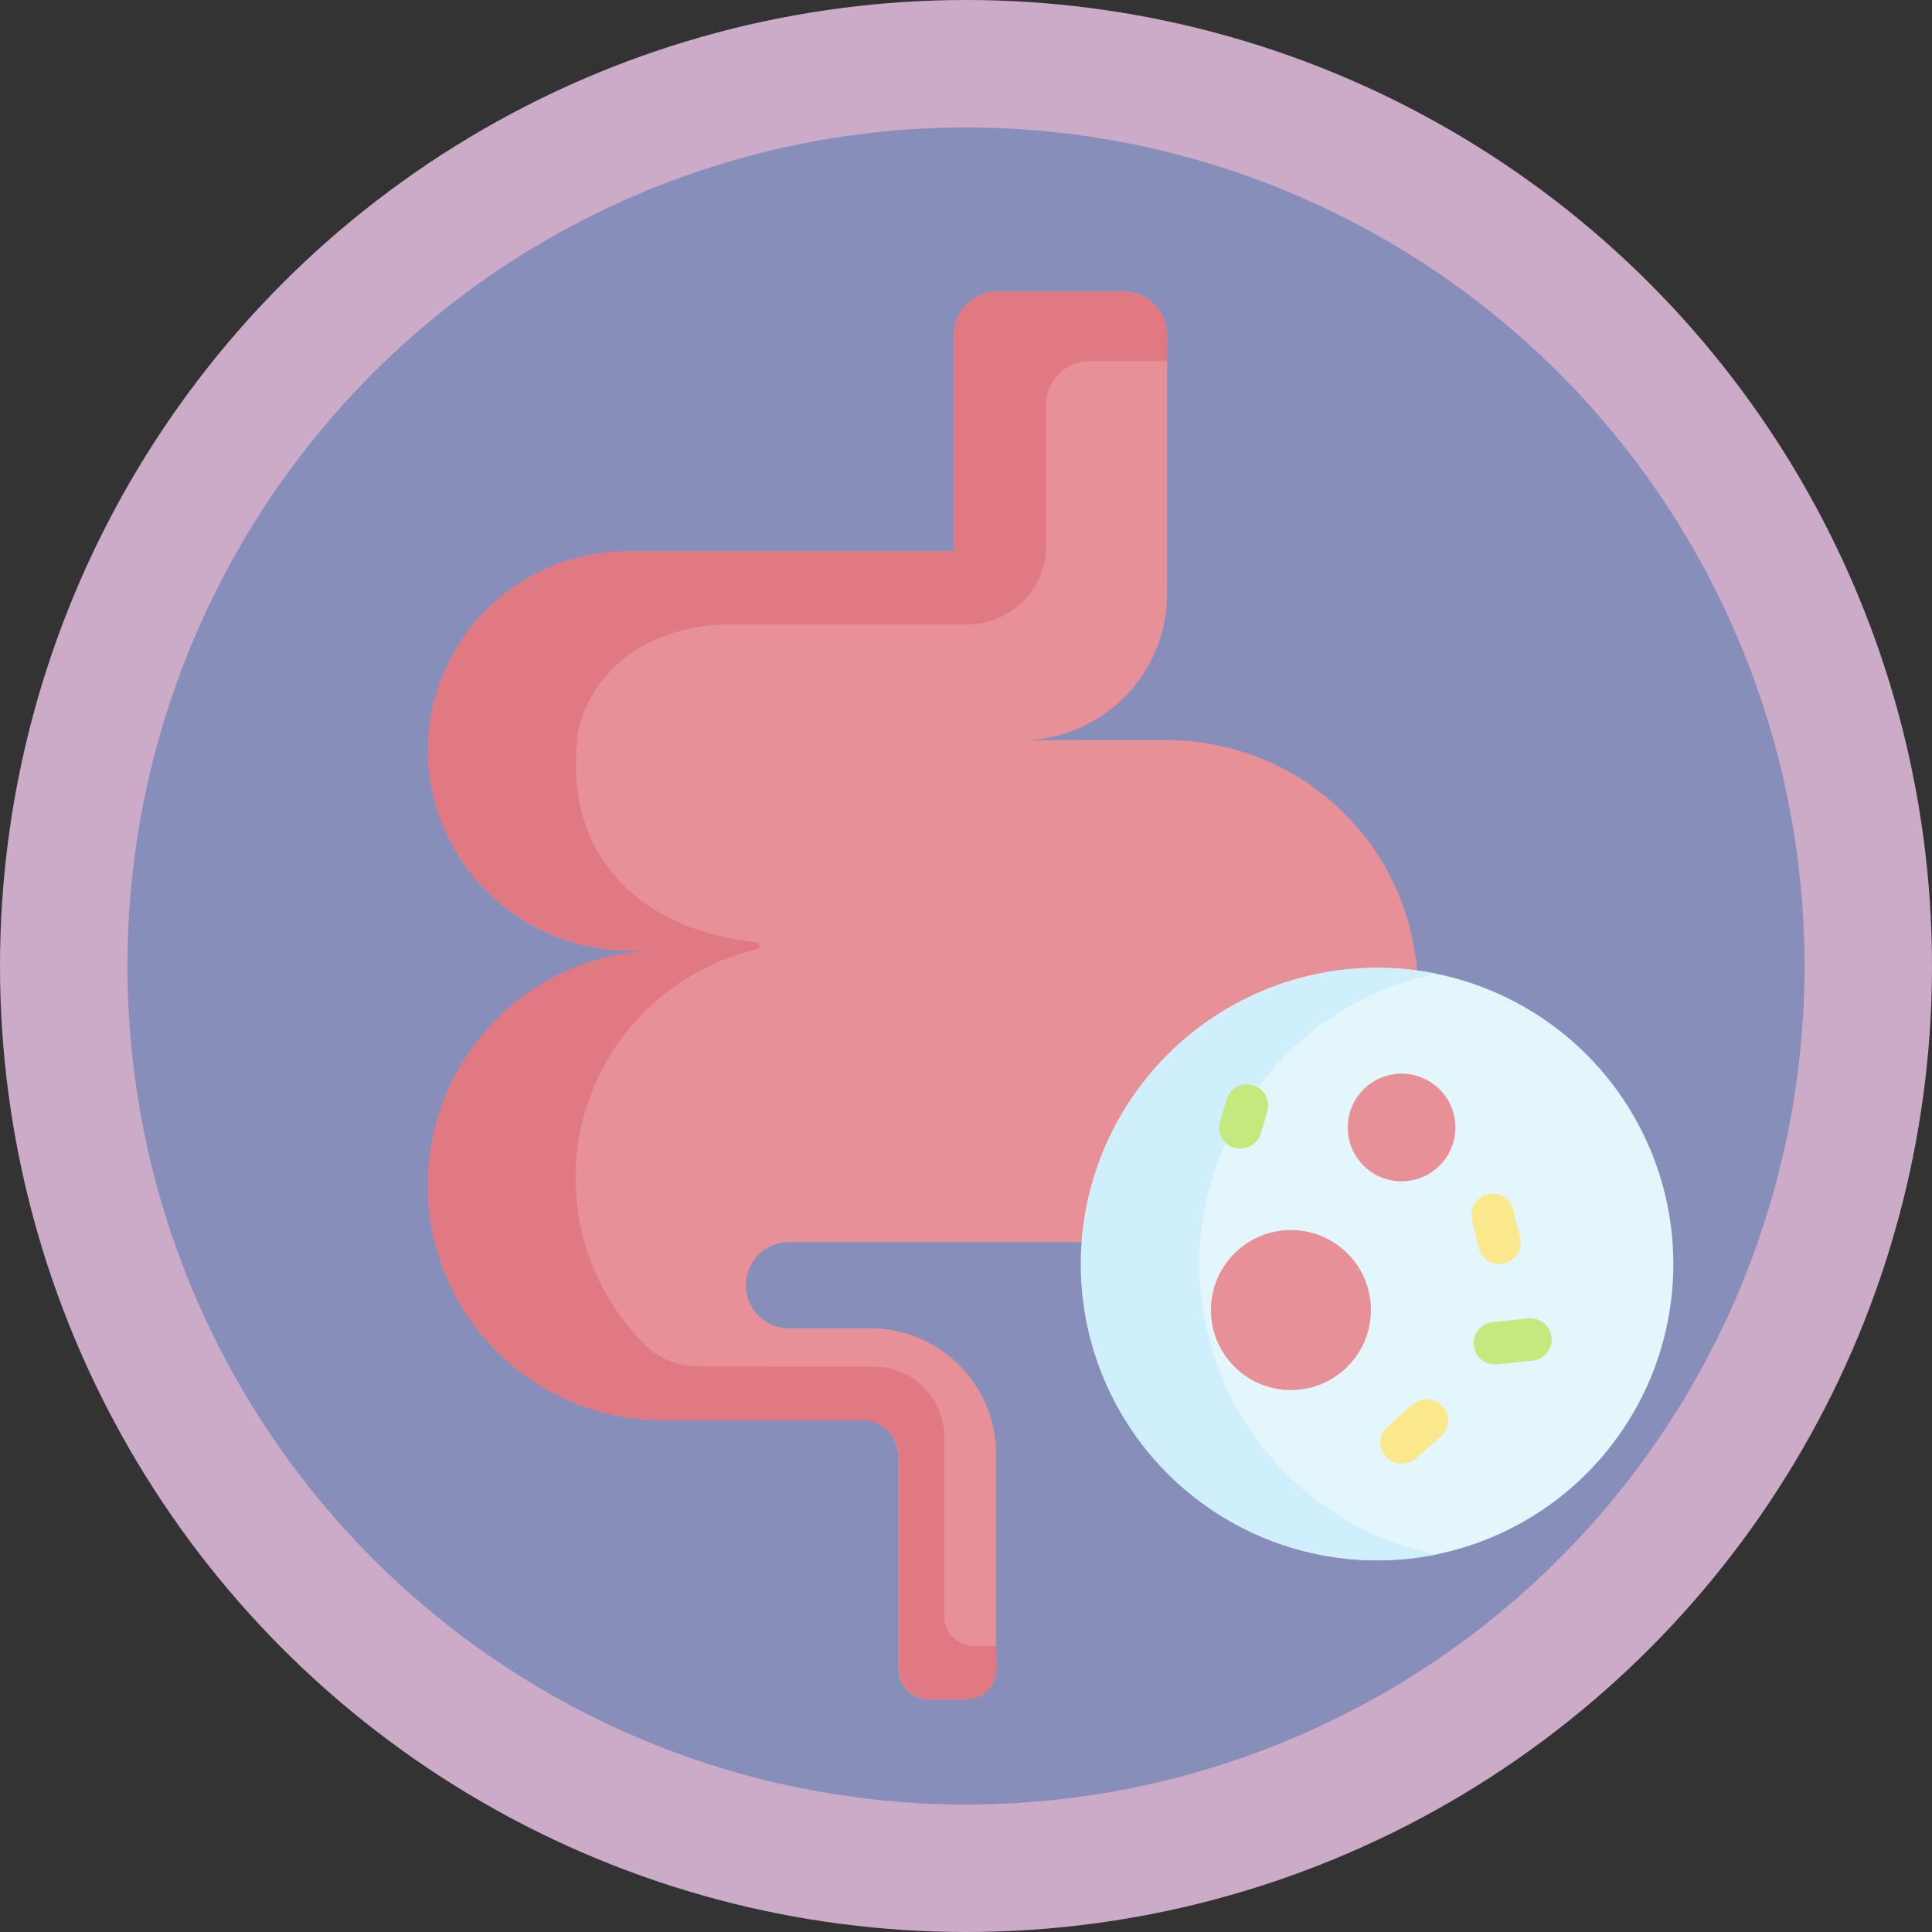 <svg xmlns="http://www.w3.org/2000/svg" viewBox="0 0 257.7 257.7"><rect x="0" y="0" width="257.7" height="257.7" fill="#333333" stroke="none"/><defs><style>.cls-1{fill:#888eba;stroke:#cbabc8;stroke-miterlimit:8;stroke-width:17px;}.cls-2{fill:#e79098;}.cls-3{fill:#e3f6fc;}.cls-4{fill:#cfeffc;}.cls-5{fill:#fbe88c;}.cls-6{fill:#c5e97d;}.cls-7{fill:#e17983;}</style></defs><g id="Слой_2" data-name="Слой 2"><g id="Слой_1-2" data-name="Слой 1"><circle class="cls-1" cx="128.85" cy="128.85" r="120.35"/><path class="cls-2" d="M136.18,98.73h19.49a33.48,33.48,0,0,1,33.47,33.87c-.21,18.4-15.49,33.08-33.9,33.08h-50a5.75,5.75,0,1,0,0,11.5h10.86a16.76,16.76,0,0,1,16.76,16.76v28.72a4,4,0,0,1-4,4h-5a4,4,0,0,1-4-4V194.33a4.9,4.9,0,0,0-4.91-4.9H88.43a31.33,31.33,0,1,1,0-62.66H84.1a26.86,26.86,0,0,1-27-26.51,26.6,26.6,0,0,1,26.6-26.7h43.53V44.71a5.83,5.83,0,0,1,5.83-5.83h16.77a5.84,5.84,0,0,1,5.84,5.83V79.25a19.49,19.49,0,0,1-19.49,19.48Z"/><circle class="cls-3" cx="183.68" cy="168.61" r="39.52"/><path class="cls-4" d="M160,168.61a39.54,39.54,0,0,1,31.6-38.73,39.52,39.52,0,1,0,0,77.46A39.53,39.53,0,0,1,160,168.61Z"/><circle class="cls-2" cx="186.95" cy="150.39" r="7.18"/><circle class="cls-2" cx="172.19" cy="174.74" r="10.67"/><path class="cls-5" d="M200,168.6a2.83,2.83,0,0,1-2.74-2.16l-.92-3.72a2.83,2.83,0,1,1,5.5-1.35l.92,3.72a2.83,2.83,0,0,1-2.08,3.42,2.65,2.65,0,0,1-.68.09Z"/><path class="cls-6" d="M199.47,182a2.83,2.83,0,0,1-.3-5.65l4.67-.49a2.83,2.83,0,0,1,.59,5.63l-4.66.49-.3,0Z"/><path class="cls-5" d="M187,195.23a2.83,2.83,0,0,1-1.86-5l3.19-2.77a2.84,2.84,0,1,1,3.72,4.28l-3.19,2.77A2.86,2.86,0,0,1,187,195.23Z"/><path class="cls-6" d="M165.46,153.22a2.8,2.8,0,0,1-.8-.11,2.83,2.83,0,0,1-1.92-3.52l.89-3a2.83,2.83,0,0,1,5.43,1.59l-.88,3a2.83,2.83,0,0,1-2.72,2Z"/><path class="cls-7" d="M149.81,38.88H133.09a5.86,5.86,0,0,0-5.86,5.86v28.8s0,0,0,0H83.7A26.6,26.6,0,0,0,57.11,99.39c-.43,15.06,12,27.38,27,27.38h4.29a31.33,31.33,0,1,0,0,62.66H115a4.93,4.93,0,0,1,4.93,4.92v28.28a4,4,0,0,0,4,4h5a4,4,0,0,0,4-4v-3.08s0,0,0,0h-3a4,4,0,0,1-4-4V191.61a9.31,9.31,0,0,0-9.31-9.31s-23.6,0-24.32-.08a9.93,9.93,0,0,1-6.31-2.89l0,0A31.33,31.33,0,0,1,101,126.62a.47.47,0,0,0,.37-.46.48.48,0,0,0-.43-.47c-13.48-1.34-24-9.45-24.1-23.26a36,36,0,0,1,.39-5.57,17.88,17.88,0,0,1,9.24-11.09,24.76,24.76,0,0,1,10.84-2.49H129a10.56,10.56,0,0,0,10.56-10.56V54.08a5.78,5.78,0,0,1,5.66-5.91h10.45a0,0,0,0,0,0,0v-3.4a5.86,5.86,0,0,0-5.86-5.86Z"/></g></g></svg>